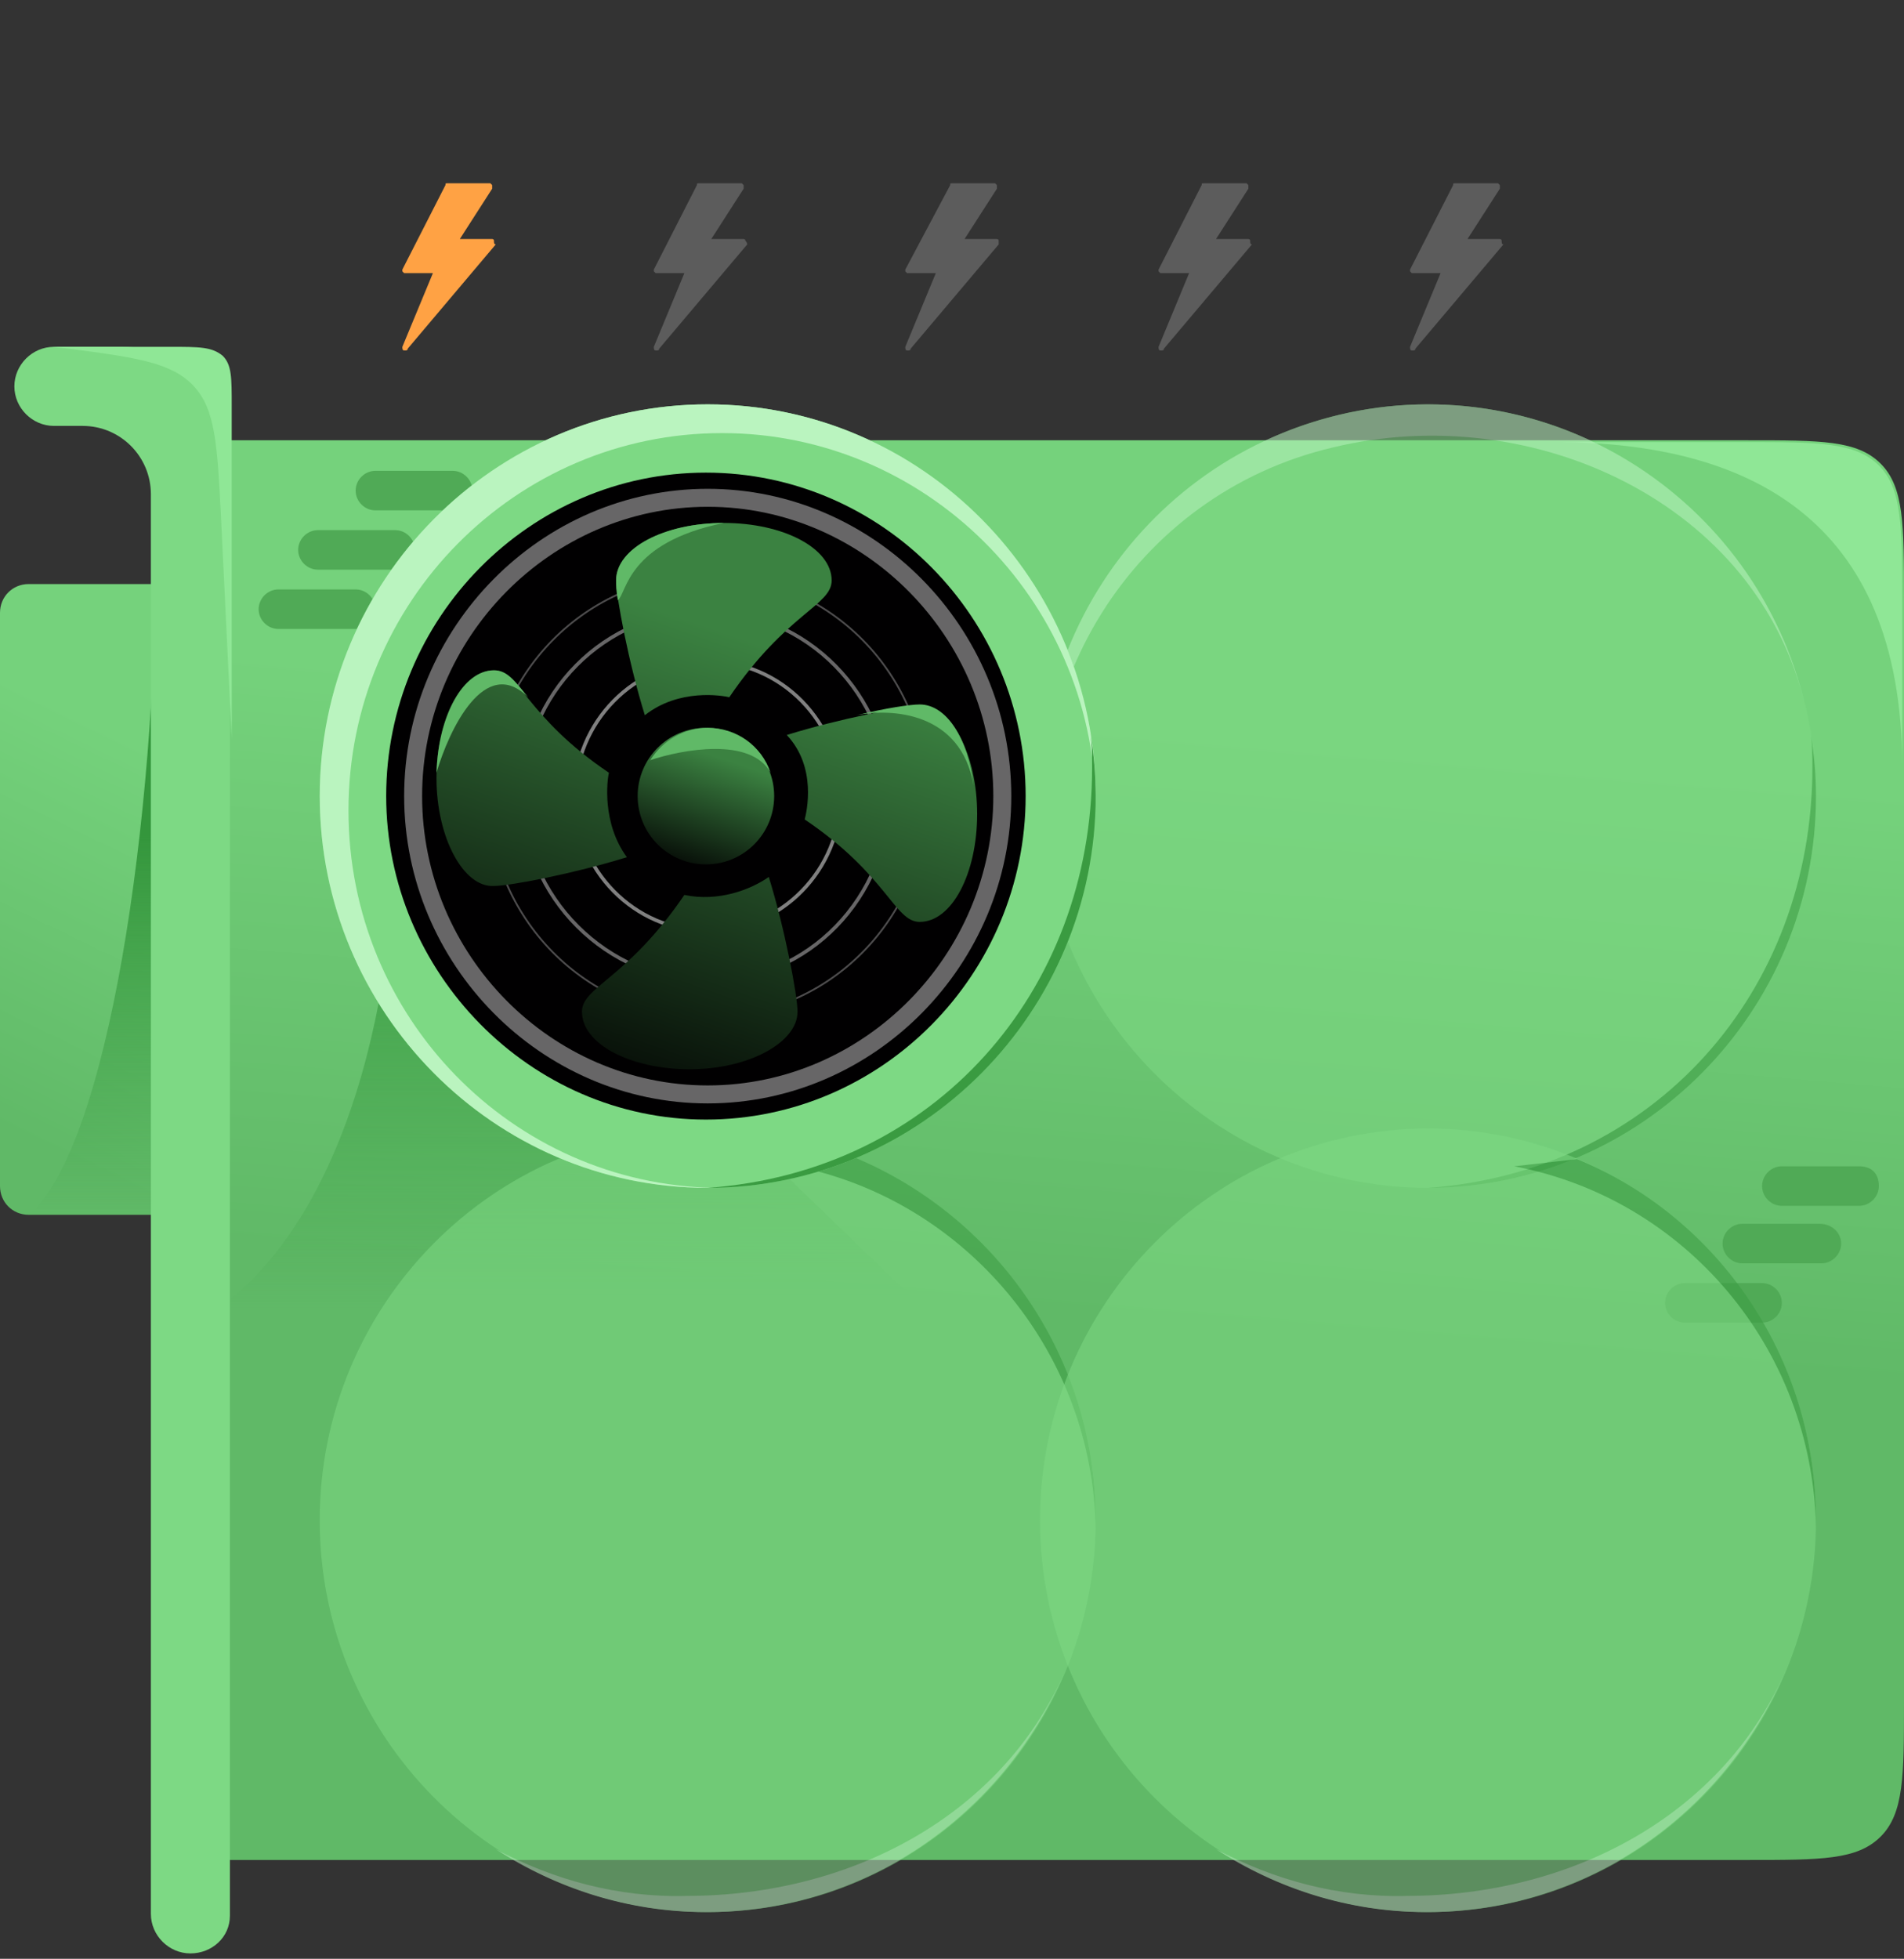 <?xml version="1.0" encoding="utf-8"?>
<!-- Generator: Adobe Illustrator 26.0.1, SVG Export Plug-In . SVG Version: 6.00 Build 0)  -->
<svg version="1.1" id="Слой_1" xmlns="http://www.w3.org/2000/svg" xmlns:xlink="http://www.w3.org/1999/xlink" x="0px" y="0px"
	 viewBox="0 0 106 109" style="enable-background:new 0 0 106 109;" xml:space="preserve">
<rect x="0" y="0" width="106" height="109" fill="#333333" stroke="none"/>
<style type="text/css">
	.st0{fill:url(#SVGID_1_);}
	.st1{fill:url(#SVGID_00000012434731431735384370000011720345327593312184_);}
	.st2{fill:url(#SVGID_00000083081299758904855640000012959175841348742785_);}
	.st3{fill:url(#SVGID_00000127760047369076525330000002502913755694363569_);}
	.st4{fill:#8FE796;}
	.st5{fill:#7DD984;}
	.st6{fill:#50AA56;}
	.st7{opacity:0.55;}
	.st8{fill:#BAF4BF;}
	.st9{fill:#3A9B41;}
	.st10{fill:#010001;}
	.st11{opacity:0.4;fill:none;stroke:#FFFFFF;enable-background:new    ;}
	.st12{opacity:0.3;fill:none;stroke:#FFFFFF;stroke-width:0.1;enable-background:new    ;}
	.st13{opacity:0.4;fill:none;stroke:#FFFFFF;stroke-width:0.2;enable-background:new    ;}
	.st14{opacity:0.5;fill:none;stroke:#FFFFFF;stroke-width:0.2;enable-background:new    ;}
	.st15{fill:url(#SVGID_00000176742089182550335830000015554096662124513940_);}
	.st16{fill:#60B967;}
	.st17{fill:url(#SVGID_00000096027166325831690020000007613595714363198883_);}
	.st18{fill:#FFA244;}
	.st19{opacity:0.2;}
	.st20{fill:#FFFFFF;}
</style>
<linearGradient id="SVGID_1_" gradientUnits="userSpaceOnUse" x1="-1.229" y1="47.828" x2="8.668" y2="68.218" gradientTransform="matrix(1 0 0 -1 0 110)">
	<stop  offset="0" style="stop-color:#60B967"/>
	<stop  offset="1" style="stop-color:#75D27C"/>
</linearGradient>
<path class="st0" d="M0,34.1c0-0.9,0.7-1.6,1.6-1.6h7.1v35.1H1.6C0.7,67.6,0,66.9,0,66V34.1z"/>
<linearGradient id="SVGID_00000021841161705959714020000008024779131759442859_" gradientUnits="userSpaceOnUse" x1="5.164" y1="63.513" x2="5.164" y2="42.404" gradientTransform="matrix(1 0 0 -1 0 110)">
	<stop  offset="0" style="stop-color:#34963C"/>
	<stop  offset="1" style="stop-color:#34963C;stop-opacity:0"/>
</linearGradient>
<path style="fill:url(#SVGID_00000021841161705959714020000008024779131759442859_);" d="M1.6,67.6h7.1V30C8.7,45.7,6,63.9,1.6,67.6
	z"/>
<linearGradient id="SVGID_00000040547221700624633590000003128037946465368746_" gradientUnits="userSpaceOnUse" x1="58.12" y1="36.939" x2="60.874" y2="69.774" gradientTransform="matrix(1 0 0 -1 0 110)">
	<stop  offset="0" style="stop-color:#60B967"/>
	<stop  offset="1" style="stop-color:#75D27C"/>
</linearGradient>
<path style="fill:url(#SVGID_00000040547221700624633590000003128037946465368746_);" d="M12.2,24.5h85.1c4.1,0,6.1,0,7.4,1.3
	c1.3,1.3,1.3,3.4,1.3,7.5v61.4c0,4.1,0,6.2-1.3,7.5c-1.3,1.3-3.3,1.3-7.4,1.3H12.2V24.5z"/>
<linearGradient id="SVGID_00000139980537401357641720000011931142509973345685_" gradientUnits="userSpaceOnUse" x1="31.8" y1="65.573" x2="31.8" y2="37.194" gradientTransform="matrix(1 0 0 -1 0 110)">
	<stop  offset="0" style="stop-color:#34963C"/>
	<stop  offset="1" style="stop-color:#34963C;stop-opacity:0"/>
</linearGradient>
<path style="fill:url(#SVGID_00000139980537401357641720000011931142509973345685_);" d="M12.2,72.8c8.5-6.3,10.1-21.5,9.8-28.4
	l29.4,28.4H12.2z"/>
<path class="st4" d="M104.6,25.9c-1.3-1.3-3.4-1.3-7.5-1.3H86.9c10.1,0.1,19,4,19,18.1v-9.1v0C105.9,29.3,105.9,27.2,104.6,25.9z"/>
<path class="st5" d="M12.8,106.6V25.3c0-3.3-2.7-6-6-6H3c-1.2,0-2.2,1-2.2,2.2s1,2.2,2.2,2.2h1.6c2.1,0,3.8,1.7,3.8,3.8v79
	c0,1.2,1,2.2,2.2,2.2C11.8,108.7,12.8,107.8,12.8,106.6z"/>
<path class="st4" d="M9.5,19.3H2.9l0.9,0.1c3.9,0.5,5.8,0.8,7,2.1c1.2,1.3,1.3,3.3,1.5,7.2l0.6,12.4V22.6c0-1.6,0-2.3-0.5-2.8
	C11.8,19.3,11.1,19.3,9.5,19.3z"/>
<path class="st6" d="M102.5,69.2c0,0.6-0.5,1.1-1.1,1.1H97c-0.6,0-1.1-0.5-1.1-1.1c0-0.6,0.5-1.1,1.1-1.1h4.3
	C102,68.1,102.5,68.6,102.5,69.2z"/>
<path class="st6" d="M99.2,72.5c0,0.6-0.5,1.1-1.1,1.1h-4.3c-0.6,0-1.1-0.5-1.1-1.1c0-0.6,0.5-1.1,1.1-1.1h4.3
	C98.7,71.4,99.2,71.9,99.2,72.5z"/>
<path class="st6" d="M104.6,66c0,0.6-0.5,1.1-1.1,1.1h-4.3c-0.6,0-1.1-0.5-1.1-1.1s0.5-1.1,1.1-1.1h4.3
	C104.2,64.9,104.6,65.3,104.6,66z"/>
<path class="st6" d="M16.6,30.6c0-0.6,0.5-1.1,1.1-1.1H22c0.6,0,1.1,0.5,1.1,1.1c0,0.6-0.5,1.1-1.1,1.1h-4.3
	C17.1,31.7,16.6,31.2,16.6,30.6z"/>
<path class="st6" d="M19.8,27.3c0-0.6,0.5-1.1,1.1-1.1h4.3c0.6,0,1.1,0.5,1.1,1.1c0,0.6-0.5,1.1-1.1,1.1h-4.3
	C20.3,28.4,19.8,27.9,19.8,27.3z"/>
<path class="st6" d="M14.4,33.9c0-0.6,0.5-1.1,1.1-1.1h4.3c0.6,0,1.1,0.5,1.1,1.1c0,0.6-0.5,1.1-1.1,1.1h-4.3
	C14.9,35,14.4,34.5,14.4,33.9z"/>
<g class="st7">
	<path class="st5" d="M57.9,44.3c0-12,9.7-21.8,21.6-21.8s21.6,9.8,21.6,21.8c0,12-9.7,21.8-21.6,21.8S57.9,56.3,57.9,44.3z"/>
	<path class="st8" d="M100.5,39.3c-2.7-11.7-14.4-19-26-16.2S55.7,37.6,58.5,49.3c0,0.1,0.1,0.3,0.1,0.4
		c-2.4-11.1,4.5-22.2,15.6-24.8C85.3,22.2,97.9,28,100.5,39.3z"/>
	<path class="st9" d="M79.5,66.1c11.9,0,21.6-9.8,21.6-21.8c0-1.2-0.1-2.3-0.3-3.5c0.1,0.6,0.1,1.3,0.1,1.9
		C100.9,55.2,92.1,65.2,79.5,66.1z"/>
</g>
<g class="st7">
	<path class="st5" d="M17.8,84.6c0-12,9.7-21.8,21.6-21.8S61,72.6,61,84.6s-9.7,21.8-21.6,21.8S17.8,96.6,17.8,84.6z"/>
	<path class="st9" d="M61,85c0-0.1,0-0.3,0-0.4c0-9.4-5.9-17.4-14.2-20.5l-1.6,1C54.1,67.3,60.8,75.4,61,85z"/>
	<path class="st8" d="M27.6,102.9c3.4,2.2,7.4,3.5,11.7,3.5c8.9,0,16.5-5.4,19.9-13.2c-3.5,7.8-11.8,12.3-21,12.3
		C34.4,105.6,30.8,104.6,27.6,102.9z"/>
</g>
<g class="st7">
	<path class="st5" d="M57.9,84.6c0-12,9.7-21.8,21.6-21.8s21.6,9.8,21.6,21.8s-9.7,21.8-21.6,21.8S57.9,96.6,57.9,84.6z"/>
	<path class="st8" d="M67.7,102.9c3.4,2.2,7.4,3.5,11.7,3.5c8.9,0,16.5-5.4,19.9-13.2c-3.5,7.8-11.8,12.3-21,12.3
		C74.5,105.6,70.9,104.6,67.7,102.9z"/>
	<path class="st9" d="M101.1,85c0-0.1,0-0.3,0-0.4c0-9.1-5.5-16.9-13.3-20.1l-3.5,0.4C93.8,66.7,100.9,75,101.1,85z"/>
</g>
<path class="st5" d="M17.8,44.3c0-12,9.7-21.8,21.6-21.8S61,32.3,61,44.3c0,12-9.7,21.8-21.6,21.8S17.8,56.3,17.8,44.3z"/>
<path class="st8" d="M39.4,22.5c-11.9,0-21.6,9.8-21.6,21.8c0,12,9.7,21.8,21.6,21.8c0.1,0,0.3,0,0.4,0c-11.3-0.2-20.4-9.5-20.4-21
	c0-11.6,9.3-21,20.8-21c11.3,0,20.6,9.2,20.8,20.6c0-0.1,0-0.3,0-0.4C61,32.3,51.3,22.5,39.4,22.5z"/>
<path class="st9" d="M39.4,66.1c11.9,0,21.6-9.8,21.6-21.8c0-1.2-0.1-2.3-0.3-3.5c0.1,0.6,0.1,1.3,0.1,1.9
	C60.8,55.2,52,65.2,39.4,66.1z"/>
<path class="st10" d="M21.5,44.3c0-9.9,8-18,17.8-18s17.8,8.1,17.8,18c0,9.9-8,18-17.8,18S21.5,54.1,21.5,44.3z"/>
<path class="st11" d="M23,44.3c0-9.1,7.4-16.6,16.4-16.6s16.4,7.5,16.4,16.6s-7.4,16.6-16.4,16.6S23,53.4,23,44.3z"/>
<path class="st12" d="M27.2,44.3c0-6.7,5.4-12.3,12.2-12.3s12.2,5.6,12.2,12.3c0,6.7-5.4,12.3-12.2,12.3S27.2,51,27.2,44.3z"/>
<path class="st13" d="M29.1,44.3c0-5.7,4.6-10.3,10.2-10.3s10.2,4.7,10.2,10.3S45,54.6,39.4,54.6S29.1,49.9,29.1,44.3z"/>
<path class="st14" d="M32,44.3c0-4.1,3.3-7.5,7.4-7.5c4.1,0,7.4,3.4,7.4,7.5c0,4.1-3.3,7.5-7.4,7.5C35.3,51.8,32,48.4,32,44.3z"/>
<linearGradient id="SVGID_00000048485026896572122390000006631109575462935939_" gradientUnits="userSpaceOnUse" x1="33.148" y1="47.534" x2="42.261" y2="74.188" gradientTransform="matrix(1 0 0 -1 0 110)">
	<stop  offset="0" style="stop-color:#010001"/>
	<stop  offset="1" style="stop-color:#3B8241"/>
</linearGradient>
<path style="fill:url(#SVGID_00000048485026896572122390000006631109575462935939_);" d="M40.3,29.1c3.3,0,6,1.4,6,3.2
	c0,1.4-2.5,1.8-5.7,6.5c-0.4-0.1-2.8-0.5-4.7,1c-0.9-2.9-1.6-6.6-1.6-7.5C34.3,30.5,37,29.1,40.3,29.1z M24.3,43.3
	c0-3.3,1.4-6,3.2-6c1.4,0,1.8,2.6,6.4,5.7c-0.1,0.4-0.4,2.8,1,4.7c-2.9,0.9-6.5,1.6-7.4,1.6C25.8,49.4,24.3,46.6,24.3,43.3z
	 M38.4,59.5c-3.3,0-6-1.4-6-3.2c0-1.4,2.5-1.8,5.7-6.5c1.9,0.4,3.7-0.3,4.7-1c0.9,2.9,1.6,6.6,1.6,7.5C44.4,58,41.7,59.5,38.4,59.5z
	 M51.2,51.3c-1.4,0-1.8-2.6-6.4-5.7c0.1-0.4,0.7-2.9-1-4.7c2.9-0.9,6.5-1.6,7.4-1.6c1.8,0,3.2,2.7,3.2,6
	C54.4,48.6,53,51.3,51.2,51.3z"/>
<path class="st16" d="M40.3,29.1c-3.3,0-6,1.4-6,3.2c0,0.2,0,0.6,0.1,1.1C34.9,33,34.9,30.2,40.3,29.1z"/>
<path class="st16" d="M51.2,39.2c-0.5,0-1.9,0.2-3.5,0.6c1.9-0.4,5.8-0.2,6.5,3.9C53.9,41.1,52.7,39.2,51.2,39.2z"/>
<path class="st16" d="M27.5,37.3c-1.7,0-3.1,2.5-3.2,5.7c0.7-2.4,2.7-6.6,5.1-4.2C28.6,37.8,28.2,37.3,27.5,37.3z"/>
<linearGradient id="SVGID_00000170275234247771301960000009634194061204940972_" gradientUnits="userSpaceOnUse" x1="37.814" y1="61.166" x2="40.093" y2="67.83" gradientTransform="matrix(1 0 0 -1 0 110)">
	<stop  offset="0" style="stop-color:#010001"/>
	<stop  offset="1" style="stop-color:#3B8241"/>
</linearGradient>
<path style="fill:url(#SVGID_00000170275234247771301960000009634194061204940972_);" d="M43.1,44.3c0,2.1-1.7,3.8-3.8,3.8
	c-2.1,0-3.8-1.7-3.8-3.8c0-2.1,1.7-3.8,3.8-3.8C41.4,40.5,43.1,42.2,43.1,44.3z"/>
<path class="st16" d="M39.4,40.5c-1.3,0-2.5,0.7-3.2,1.8c1.8-0.6,5.6-1.3,6.7,0.7C42.4,41.5,41,40.5,39.4,40.5z"/>
<g>
	<path class="st18" d="M27.5,13.4c0-0.1-0.1-0.1-0.1-0.1h-1.8l1.8-2.8c0,0,0-0.1,0-0.2c0,0-0.1-0.1-0.1-0.1h-2.4
		c-0.1,0-0.1,0-0.1,0.1L22.4,15c0,0,0,0.1,0,0.1c0,0,0.1,0.1,0.1,0.1h1.6l-1.7,4.1c0,0.1,0,0.2,0.1,0.2c0,0,0.1,0,0.1,0
		c0,0,0.1,0,0.1-0.1l4.9-5.8C27.5,13.6,27.5,13.5,27.5,13.4z"/>
</g>
<g class="st19">
	<path class="st20" d="M41.5,13.4c0-0.1-0.1-0.1-0.1-0.1h-1.8l1.8-2.8c0,0,0-0.1,0-0.2c0,0-0.1-0.1-0.1-0.1h-2.4
		c-0.1,0-0.1,0-0.1,0.1L36.4,15c0,0,0,0.1,0,0.1c0,0,0.1,0.1,0.1,0.1h1.6l-1.7,4.1c0,0.1,0,0.2,0.1,0.2c0,0,0.1,0,0.1,0
		c0,0,0.1,0,0.1-0.1l4.9-5.8C41.6,13.6,41.6,13.5,41.5,13.4z"/>
</g>
<g class="st19">
	<path class="st20" d="M55.6,13.4c0-0.1-0.1-0.1-0.1-0.1h-1.8l1.8-2.8c0,0,0-0.1,0-0.2c0,0-0.1-0.1-0.1-0.1h-2.4
		c-0.1,0-0.1,0-0.1,0.1L50.4,15c0,0,0,0.1,0,0.1c0,0,0.1,0.1,0.1,0.1h1.6l-1.7,4.1c0,0.1,0,0.2,0.1,0.2c0,0,0.1,0,0.1,0
		c0,0,0.1,0,0.1-0.1l4.9-5.8C55.6,13.6,55.6,13.5,55.6,13.4z"/>
</g>
<g class="st19">
	<path class="st20" d="M69.6,13.4c0-0.1-0.1-0.1-0.1-0.1h-1.8l1.8-2.8c0,0,0-0.1,0-0.2c0,0-0.1-0.1-0.1-0.1h-2.4
		c-0.1,0-0.1,0-0.1,0.1L64.5,15c0,0,0,0.1,0,0.1c0,0,0.1,0.1,0.1,0.1h1.6l-1.7,4.1c0,0.1,0,0.2,0.1,0.2c0,0,0.1,0,0.1,0
		c0,0,0.1,0,0.1-0.1l4.9-5.8C69.6,13.6,69.6,13.5,69.6,13.4z"/>
</g>
<g class="st19">
	<path class="st20" d="M83.6,13.4c0-0.1-0.1-0.1-0.1-0.1h-1.8l1.8-2.8c0,0,0-0.1,0-0.2c0,0-0.1-0.1-0.1-0.1h-2.4
		c-0.1,0-0.1,0-0.1,0.1L78.5,15c0,0,0,0.1,0,0.1c0,0,0.1,0.1,0.1,0.1h1.6l-1.7,4.1c0,0.1,0,0.2,0.1,0.2c0,0,0.1,0,0.1,0
		c0,0,0.1,0,0.1-0.1l4.9-5.8C83.6,13.6,83.6,13.5,83.6,13.4z"/>
</g>
</svg>
